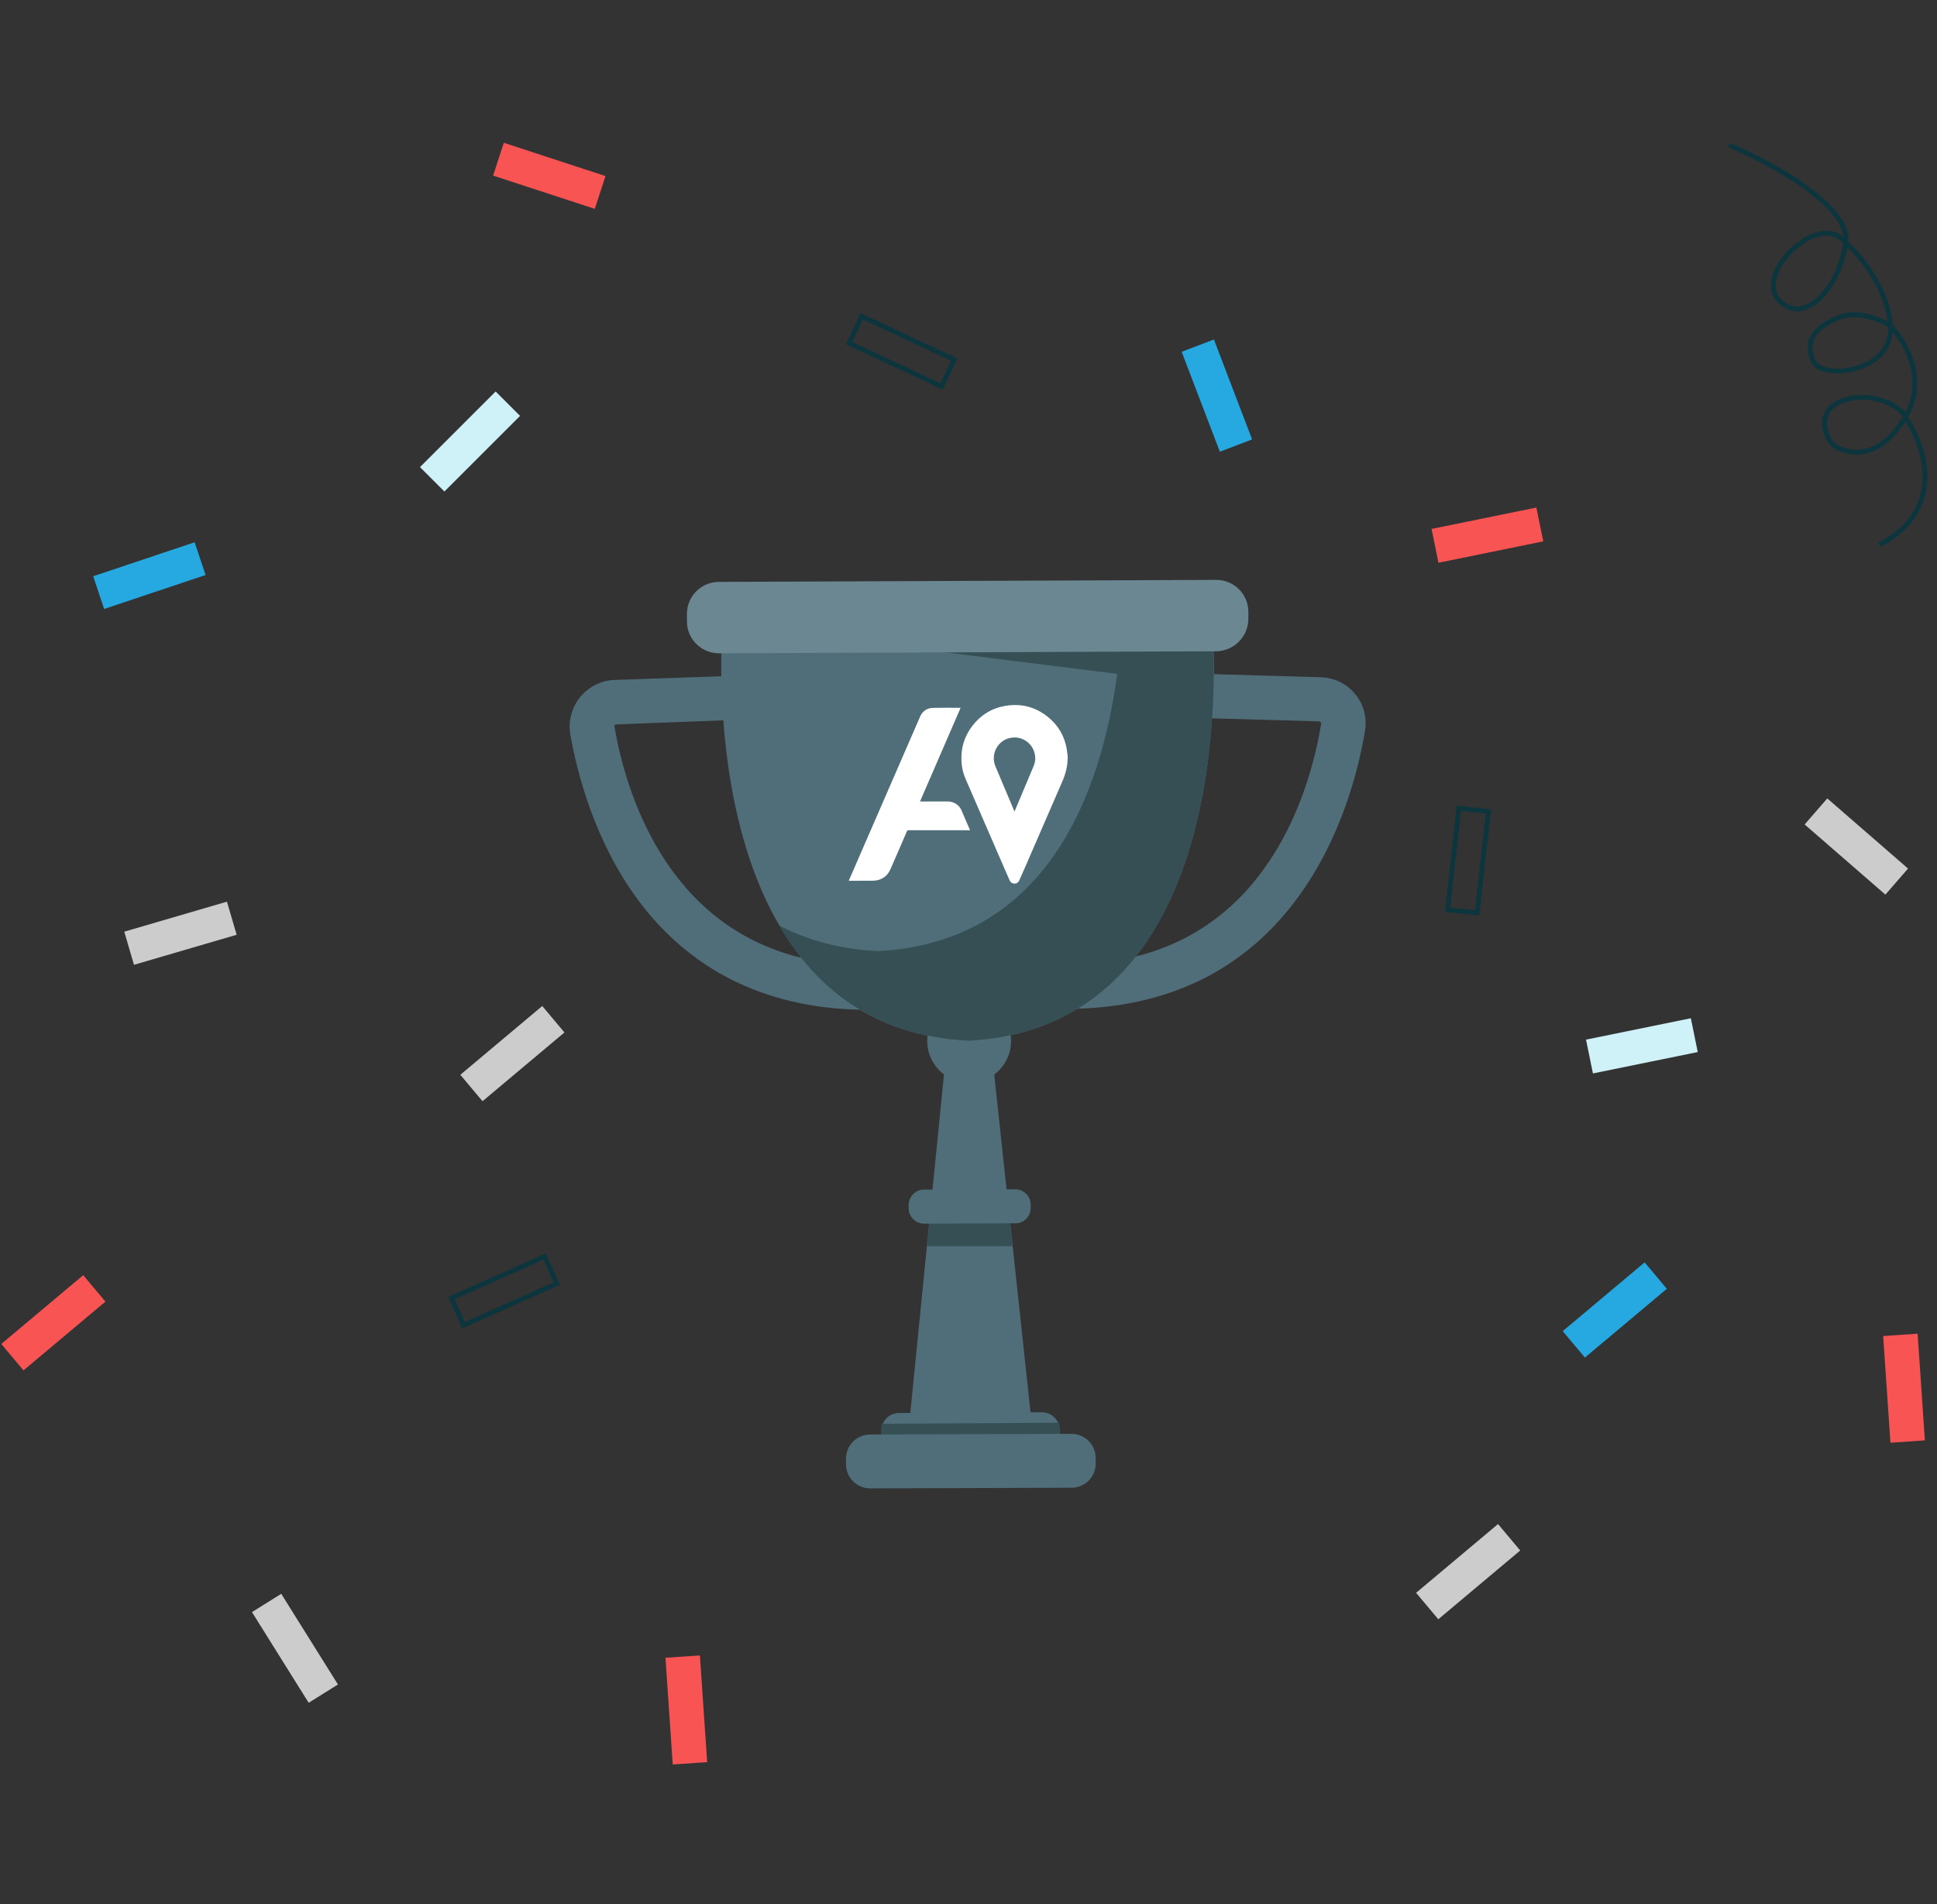 <svg width="179" height="176" viewBox="0 0 179 176" fill="none" xmlns="http://www.w3.org/2000/svg">
<rect x="0" y="0" width="179" height="176" fill="#333333" stroke="none"/>
<path d="M125.233 64.156C124.455 63.19 123.271 62.63 122.026 62.599L112.185 62.318C112.216 58.831 111.967 56.527 111.967 56.527L89.39 56.62L66.812 56.714C66.812 56.714 66.594 59.018 66.656 62.505L56.816 62.848C55.57 62.879 54.418 63.471 53.608 64.436C52.83 65.401 52.487 66.678 52.705 67.892C53.297 71.255 54.885 77.731 59.027 83.274C61.362 86.388 64.165 88.785 67.435 90.467C70.954 92.273 75.002 93.238 79.456 93.331C82.196 94.951 85.497 96.009 89.514 96.196C93.531 95.978 96.832 94.919 99.542 93.238C104.026 93.113 108.043 92.117 111.562 90.28C114.801 88.567 117.604 86.139 119.908 82.994C124.019 77.42 125.576 70.944 126.136 67.581C126.354 66.366 126.012 65.09 125.233 64.156ZM56.785 67.176C56.785 67.145 56.754 67.082 56.816 67.02C56.878 66.958 56.94 66.958 56.971 66.958L66.843 66.584C67.341 73.372 69.054 82.278 74.068 88.536C61.425 85.485 57.781 72.999 56.785 67.176ZM122.088 66.927C121.123 72.749 117.572 85.267 104.96 88.412C109.912 82.091 111.562 73.185 111.998 66.397L121.87 66.678C121.901 66.678 121.963 66.678 122.026 66.74C122.119 66.833 122.119 66.896 122.088 66.927Z" fill="#506E79"/>
<path d="M95.338 131.537L91.133 92.397L89.545 96.29V96.196L87.926 92.335L84.033 131.506L95.338 131.537Z" fill="#506E79"/>
<path d="M93.438 96.196C93.438 98.345 91.725 100.088 89.576 100.088C87.427 100.088 85.684 98.376 85.684 96.227C85.684 94.079 87.396 92.335 89.545 92.335C91.663 92.304 93.407 94.048 93.438 96.196Z" fill="#506E79"/>
<path d="M93.843 113.073L85.403 113.104C84.625 113.104 83.971 112.481 83.971 111.703V111.391C83.971 110.613 84.594 109.959 85.372 109.959L93.811 109.928C94.59 109.928 95.244 110.55 95.244 111.329V111.64C95.244 112.45 94.621 113.073 93.843 113.073Z" fill="#506E79"/>
<path d="M96.272 134.246L83.1 134.277C82.197 134.277 81.449 133.561 81.449 132.627V132.253C81.449 131.35 82.165 130.603 83.1 130.603L96.272 130.541C97.176 130.541 97.923 131.257 97.923 132.191V132.565C97.923 133.499 97.176 134.246 96.272 134.246Z" fill="#506E79"/>
<path d="M93.344 113.073L85.87 113.104L85.652 115.19H93.562L93.344 113.073Z" fill="#354F55"/>
<path d="M81.511 131.6C81.449 131.755 81.449 131.88 81.449 132.035V132.876C81.449 133.655 82.103 134.309 82.882 134.277L96.522 134.215C97.3 134.215 97.923 133.561 97.923 132.783V131.942C97.923 131.786 97.892 131.631 97.861 131.506L81.511 131.6Z" fill="#354F55"/>
<path d="M99.013 137.516L80.422 137.578C79.176 137.578 78.18 136.582 78.18 135.336V134.838C78.18 133.592 79.176 132.596 80.422 132.596L99.013 132.534C100.259 132.534 101.255 133.53 101.255 134.776V135.274C101.255 136.519 100.259 137.516 99.013 137.516Z" fill="#506E79"/>
<path d="M111.966 56.496L103.744 56.527C103.744 56.714 103.713 56.932 103.713 57.119C91.101 57.399 66.904 57.741 66.904 57.741L103.246 62.287C101.751 73.341 96.769 87.042 81.198 87.914C77.617 87.758 74.565 86.886 72.011 85.547C75.375 91.339 80.825 95.791 89.544 96.196C115.89 94.733 111.966 56.496 111.966 56.496Z" fill="#354F55"/>
<path d="M112.403 60.201L66.439 60.388C64.82 60.388 63.48 59.08 63.48 57.43V56.745C63.48 55.126 64.788 53.787 66.439 53.787L112.403 53.6C114.023 53.6 115.362 54.908 115.362 56.558V57.243C115.331 58.862 114.023 60.17 112.403 60.201Z" fill="#6A8792"/>
<path d="M45.803 36.185L38.812 43.175L41.068 45.431L48.059 38.441L45.803 36.185Z" fill="#CFF1F8"/>
<path d="M55.956 16.274L46.56 13.2L45.569 16.231L54.965 19.305L55.956 16.274Z" fill="#F85454"/>
<path d="M17.985 50.124L8.611 53.264L9.624 56.288L18.999 53.149L17.985 50.124Z" fill="#25A9E0"/>
<path d="M20.973 83.343L11.484 86.118L12.38 89.18L21.869 86.404L20.973 83.343Z" fill="#CCCCCC"/>
<path d="M166.769 76.208L174.232 82.692L176.324 80.284L168.861 73.8L166.769 76.208Z" fill="#CCCCCC"/>
<path d="M156.253 94.12L146.566 96.096L147.204 99.221L156.891 97.245L156.253 94.12Z" fill="#CFF1F8"/>
<path d="M141.978 46.915L132.291 48.891L132.929 52.016L142.615 50.04L141.978 46.915Z" fill="#F85454"/>
<path fill-rule="evenodd" clip-rule="evenodd" d="M79.737 29.538L78.764 31.617L86.91 35.426L87.883 33.346L79.737 29.538ZM79.521 28.943L78.17 31.833L87.126 36.02L88.477 33.131L79.521 28.943Z" fill="#0C353E"/>
<path d="M50.11 92.99L42.539 99.346L44.59 101.789L52.161 95.433L50.11 92.99Z" fill="#CCCCCC"/>
<path d="M138.434 140.874L130.863 147.23L132.914 149.673L140.485 143.317L138.434 140.874Z" fill="#CCCCCC"/>
<path d="M109.199 32.518L112.727 41.753L115.707 40.615L112.179 31.38L109.199 32.518Z" fill="#25A9E0"/>
<path fill-rule="evenodd" clip-rule="evenodd" d="M135.012 74.953L134.023 83.889L136.304 84.141L137.294 75.205L135.012 74.953ZM134.617 74.459L137.787 74.81L136.7 84.635L133.529 84.284L134.617 74.459Z" fill="#0C353E"/>
<path d="M151.983 116.685L144.412 123.041L146.463 125.484L154.034 119.128L151.983 116.685Z" fill="#25A9E0"/>
<path d="M7.69 117.869L0.119 124.226L2.17 126.668L9.741 120.312L7.69 117.869Z" fill="#F85454"/>
<path d="M61.496 153.234L62.168 163.097L65.35 162.88L64.678 153.017L61.496 153.234Z" fill="#F85454"/>
<path d="M174.025 123.494L174.697 133.356L177.88 133.139L177.208 123.277L174.025 123.494Z" fill="#F85454"/>
<path fill-rule="evenodd" clip-rule="evenodd" d="M42.941 122.2L51.151 118.532L50.214 116.437L42.005 120.104L42.941 122.2ZM42.715 122.79L41.414 119.878L50.44 115.846L51.741 118.758L42.715 122.79Z" fill="#0C353E"/>
<path d="M23.285 149.012L28.525 157.393L31.23 155.703L25.989 147.321L23.285 149.012Z" fill="#CCCCCC"/>
<path fill-rule="evenodd" clip-rule="evenodd" d="M166.64 17.43C164.378 15.811 161.583 14.408 159.699 13.612L159.873 13.2C161.776 14.004 164.603 15.422 166.9 17.066C168.049 17.888 169.074 18.773 169.786 19.674C170.464 20.533 170.88 21.436 170.803 22.327C171.456 22.923 172.396 23.969 173.213 25.282C174.054 26.634 174.776 28.284 174.913 30.031C175.593 30.736 176.447 31.966 176.886 33.464C177.328 34.976 177.349 36.768 176.332 38.555C177.225 39.877 178.15 41.995 178.108 44.207C178.064 46.508 176.974 48.885 173.794 50.551L173.587 50.154C176.623 48.565 177.62 46.335 177.661 44.199C177.699 42.197 176.896 40.255 176.076 38.978C174.786 41.004 173.396 41.782 172.19 41.969C170.937 42.164 169.93 41.713 169.51 41.463C169.266 41.318 169.013 41.024 168.811 40.672C168.607 40.314 168.442 39.87 168.392 39.402C168.343 38.933 168.41 38.433 168.681 37.976C168.952 37.519 169.415 37.126 170.121 36.851C171.52 36.307 172.981 36.455 174.118 36.855C174.688 37.056 175.184 37.322 175.557 37.605C175.761 37.759 175.94 37.926 176.071 38.099C176.887 36.516 176.853 34.943 176.457 33.59C176.109 32.404 175.485 31.393 174.917 30.707C174.768 32.657 173.188 33.803 171.566 34.269C170.671 34.525 169.739 34.585 168.976 34.458C168.229 34.334 167.567 34.015 167.34 33.441C166.959 32.478 166.956 31.638 167.387 30.91C167.81 30.197 168.626 29.635 169.782 29.16C170.752 28.761 171.8 28.818 172.699 29.038C173.376 29.203 173.982 29.464 174.431 29.709C174.238 28.188 173.593 26.739 172.834 25.519C172.128 24.384 171.329 23.458 170.723 22.867C170.365 24.851 169.433 26.664 168.289 27.743C167.676 28.32 166.986 28.702 166.277 28.766C165.559 28.83 164.854 28.564 164.233 27.913C163.575 27.224 163.526 26.297 163.816 25.396C164.106 24.497 164.743 23.587 165.525 22.86C166.306 22.134 167.254 21.572 168.185 21.395C168.958 21.248 169.724 21.368 170.352 21.883C170.286 21.271 169.965 20.622 169.435 19.951C168.76 19.097 167.772 18.24 166.64 17.43ZM170.332 22.485C169.778 21.853 169.051 21.686 168.268 21.834C167.445 21.991 166.57 22.499 165.829 23.188C165.088 23.876 164.503 24.724 164.242 25.533C163.981 26.342 164.052 27.075 164.556 27.604C165.096 28.17 165.671 28.371 166.237 28.32C166.814 28.269 167.414 27.953 167.982 27.417C169.101 26.362 170.033 24.511 170.332 22.485ZM174.479 30.255C174.061 29.993 173.378 29.664 172.593 29.472C171.747 29.265 170.804 29.223 169.952 29.574C168.828 30.035 168.121 30.55 167.772 31.138C167.432 31.712 167.409 32.399 167.755 33.276C167.892 33.621 168.341 33.899 169.049 34.017C169.739 34.132 170.604 34.079 171.442 33.839C173.096 33.365 174.554 32.197 174.479 30.255ZM175.822 38.54C175.749 38.384 175.576 38.18 175.287 37.961C174.955 37.71 174.501 37.464 173.97 37.277C172.905 36.902 171.558 36.772 170.283 37.268C169.652 37.513 169.277 37.848 169.066 38.204C168.854 38.561 168.796 38.961 168.837 39.356C168.879 39.752 169.021 40.137 169.2 40.45C169.382 40.769 169.588 40.989 169.738 41.079C170.106 41.298 171.007 41.7 172.121 41.527C173.209 41.358 174.549 40.634 175.822 38.54Z" fill="#0C353E"/>
<path fill-rule="evenodd" clip-rule="evenodd" d="M98.658 70.089C98.659 70.85 98.464 71.562 98.16 72.257C97.059 74.777 95.97 77.303 94.875 79.826C94.653 80.338 94.428 80.849 94.201 81.359C94.088 81.615 93.879 81.718 93.615 81.654C93.454 81.614 93.359 81.504 93.296 81.359C93.108 80.93 92.918 80.502 92.732 80.073C91.558 77.369 90.385 74.665 89.214 71.96C89.007 71.481 88.892 70.978 88.856 70.457C88.769 69.219 89.092 68.098 89.843 67.113C90.614 66.101 91.63 65.465 92.885 65.248C94.381 64.989 95.729 65.348 96.898 66.318C97.803 67.069 98.362 68.037 98.574 69.198C98.628 69.49 98.645 69.79 98.679 70.086L98.658 70.089ZM93.749 75.01C93.764 74.978 93.772 74.961 93.78 74.943C94.364 73.557 94.95 72.171 95.531 70.782C95.675 70.438 95.706 70.075 95.629 69.709C95.416 68.687 94.473 68.034 93.445 68.192C92.224 68.38 91.504 69.69 91.989 70.834C92.462 71.947 92.928 73.063 93.398 74.178C93.512 74.45 93.627 74.722 93.749 75.01Z" fill="white"/>
<path d="M88.769 65.428C87.518 68.316 86.272 71.193 85.021 74.08H85.131C85.934 74.08 86.737 74.079 87.54 74.08C87.843 74.08 88.126 74.15 88.377 74.325C88.585 74.471 88.746 74.656 88.848 74.893C89.097 75.48 89.352 76.065 89.605 76.65C89.615 76.675 89.625 76.7 89.641 76.741H89.528C87.669 76.741 85.811 76.741 83.953 76.739C83.875 76.739 83.839 76.763 83.809 76.833C83.304 78.004 82.803 79.177 82.288 80.344C82.02 80.952 81.552 81.312 80.884 81.391C80.772 81.404 80.66 81.41 80.548 81.411C79.882 81.412 79.216 81.412 78.55 81.412C78.517 81.412 78.485 81.412 78.439 81.412C78.452 81.376 78.46 81.35 78.47 81.326C79.58 78.773 80.689 76.221 81.799 73.668C82.875 71.19 83.947 68.71 85.029 66.235C85.25 65.73 85.662 65.446 86.213 65.432C87.043 65.411 87.873 65.424 88.704 65.423C88.72 65.423 88.736 65.425 88.769 65.428Z" fill="white"/>
</svg>

